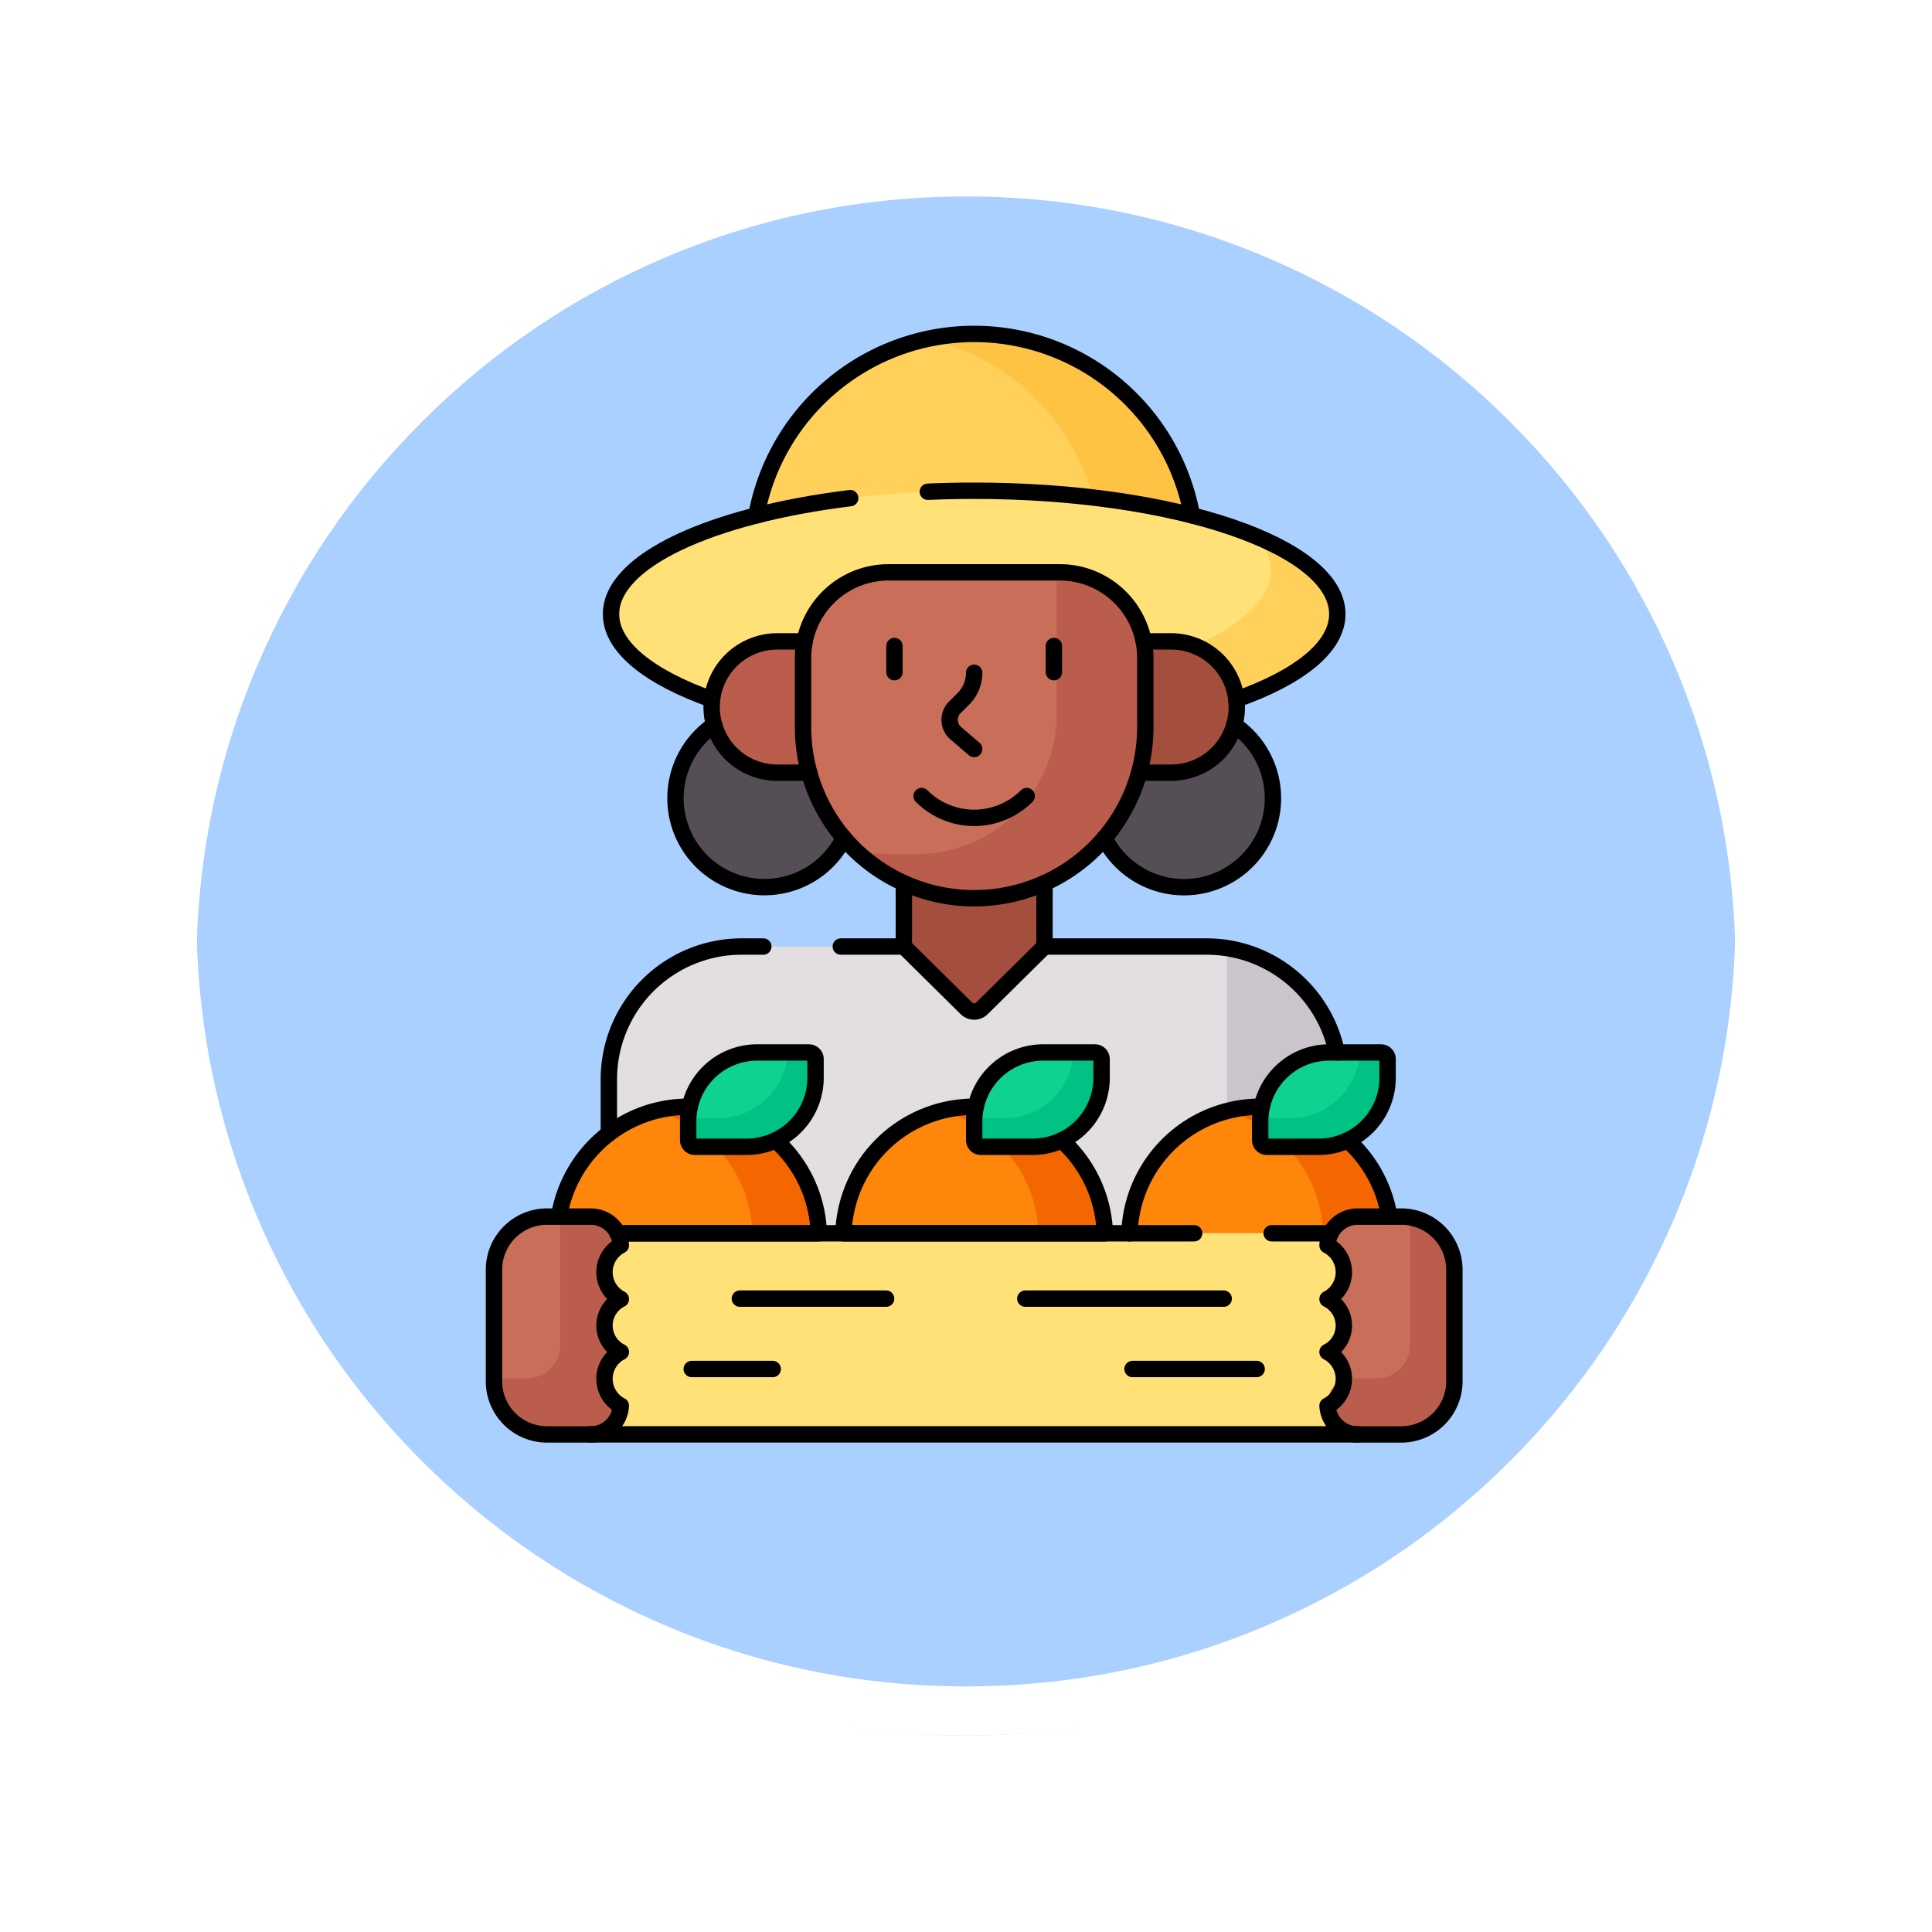 <svg xmlns="http://www.w3.org/2000/svg" xmlns:xlink="http://www.w3.org/1999/xlink" width="118" height="118" viewBox="0 0 118 118">
  <defs>
    <filter id="Trazado_874925" x="0" y="0" width="117.999" height="118" filterUnits="userSpaceOnUse">
      <feOffset dy="3" input="SourceAlpha"/>
      <feGaussianBlur stdDeviation="3" result="blur"/>
      <feFlood flood-opacity="0.161"/>
      <feComposite operator="in" in2="blur"/>
      <feComposite in="SourceGraphic"/>
    </filter>
  </defs>
  <g id="Grupo_1112506" data-name="Grupo 1112506" transform="translate(-1108.134 -1933.999)">
    <g id="Grupo_1111553" data-name="Grupo 1111553" transform="translate(308.634 -577.158)">
      <g id="Grupo_1111316" data-name="Grupo 1111316" transform="translate(808.5 2517.157)">
        <g id="Grupo_1109835" data-name="Grupo 1109835" transform="translate(0 0)">
          <g id="Grupo_1107913" data-name="Grupo 1107913" transform="translate(0 0)">
            <g transform="matrix(1, 0, 0, 1, -9, -6)" filter="url(#Trazado_874925)">
              <g id="Trazado_874925-2" data-name="Trazado 874925" transform="translate(9 6)" fill="#9cc8ff" opacity="0.859">
                <path d="M 50 98.5 C 43.452 98.5 37.1 97.218 31.122 94.689 C 25.347 92.246 20.16 88.749 15.705 84.295 C 11.251 79.84 7.753 74.653 5.311 68.878 C 2.782 62.9 1.5 56.548 1.5 50 C 1.5 43.452 2.782 37.1 5.311 31.122 C 7.753 25.347 11.251 20.16 15.705 15.705 C 20.16 11.251 25.347 7.753 31.122 5.311 C 37.1 2.782 43.452 1.5 50 1.5 C 56.548 1.5 62.899 2.782 68.878 5.311 C 74.653 7.753 79.84 11.251 84.294 15.705 C 88.749 20.16 92.246 25.347 94.689 31.122 C 97.217 37.1 98.499 43.452 98.499 50 C 98.499 56.548 97.217 62.9 94.689 68.878 C 92.246 74.653 88.749 79.84 84.294 84.295 C 79.84 88.749 74.653 92.246 68.878 94.689 C 62.899 97.218 56.548 98.5 50 98.5 Z" stroke="none"/>
                <path d="M 50 3 C 43.653 3 37.499 4.242 31.706 6.692 C 26.11 9.059 21.083 12.449 16.766 16.766 C 12.449 21.083 9.059 26.11 6.692 31.706 C 4.242 37.499 3 43.653 3 50 C 3 56.346 4.242 62.501 6.692 68.294 C 9.059 73.89 12.449 78.917 16.766 83.234 C 21.083 87.551 26.11 90.941 31.706 93.308 C 37.499 95.758 43.653 97 50 97 C 56.346 97 62.501 95.758 68.293 93.308 C 73.89 90.941 78.916 87.551 83.234 83.234 C 87.551 78.917 90.94 73.89 93.307 68.294 C 95.757 62.501 96.999 56.346 96.999 50 C 96.999 43.653 95.757 37.499 93.307 31.706 C 90.94 26.11 87.551 21.083 83.234 16.766 C 78.916 12.449 73.89 9.059 68.293 6.692 C 62.501 4.242 56.346 3 50 3 M 50 0 C 77.614 0 99.999 22.386 99.999 50 L 99.999 50 C 99.999 77.614 77.614 100 50 100 C 22.386 100 0 77.614 0 50 L 0 50 C 0 22.386 22.386 0 50 0 Z" stroke="none" fill="#fff"/>
              </g>
            </g>
            <g id="Trazado_874923" data-name="Trazado 874923" transform="translate(0 0)" fill="none">
              <path d="M50,0a50,50,0,0,1,50,50h0A50,50,0,0,1,0,50H0A50,50,0,0,1,50,0Z" stroke="none"/>
              <path d="M 50 3 C 43.653 3 37.499 4.242 31.706 6.692 C 26.11 9.059 21.083 12.449 16.766 16.766 C 12.449 21.083 9.059 26.11 6.692 31.706 C 4.242 37.499 3 43.653 3 50 C 3 56.346 4.242 62.501 6.692 68.294 C 9.059 73.89 12.449 78.917 16.766 83.234 C 21.083 87.551 26.11 90.941 31.706 93.308 C 37.499 95.758 43.653 97 50 97 C 56.346 97 62.501 95.758 68.293 93.308 C 73.89 90.941 78.916 87.551 83.234 83.234 C 87.551 78.917 90.94 73.89 93.307 68.294 C 95.757 62.501 96.999 56.346 96.999 50 C 96.999 43.653 95.757 37.499 93.307 31.706 C 90.94 26.11 87.551 21.083 83.234 16.766 C 78.916 12.449 73.89 9.059 68.293 6.692 C 62.501 4.242 56.346 3 50 3 M 50 0 C 77.614 0 99.999 22.386 99.999 50 L 99.999 50 C 99.999 77.614 77.614 100 50 100 C 22.386 100 0 77.614 0 50 L 0 50 C 0 22.386 22.386 0 50 0 Z" stroke="none" fill="#fff"/>
            </g>
          </g>
        </g>
      </g>
    </g>
    <g id="farmer_12088058" transform="translate(1099.185 1946.894)">
      <g id="Grupo_1111610" data-name="Grupo 1111610" transform="translate(39.119 7.5)">
        <g id="Grupo_1111609" data-name="Grupo 1111609" transform="translate(0 0)">
          <path id="Trazado_900669" data-name="Trazado 900669" d="M170.775,17.214a55.127,55.127,0,0,1,13.328,1.51A13.526,13.526,0,0,0,170.775,7.5h0a13.526,13.526,0,0,0-13.328,11.224A55.127,55.127,0,0,1,170.775,17.214Z" transform="translate(-141.445 -7.5)" fill="#ffd15b"/>
          <g id="Grupo_1111596" data-name="Grupo 1111596" transform="translate(26.426)">
            <path id="Trazado_900670" data-name="Trazado 900670" d="M244.719,17.63a46.678,46.678,0,0,1,6.043,1.093A13.526,13.526,0,0,0,237.434,7.5h0a13.564,13.564,0,0,0-2.9.315A13.541,13.541,0,0,1,244.719,17.63Z" transform="translate(-234.531 -7.5)" fill="#ffc344"/>
          </g>
          <ellipse id="Elipse_11625" data-name="Elipse 11625" cx="22.178" cy="7.534" rx="22.178" ry="7.534" transform="translate(7.151 9.579)" fill="#ffe177"/>
          <g id="Grupo_1111597" data-name="Grupo 1111597" transform="translate(42.772 12.413)">
            <path id="Trazado_900671" data-name="Trazado 900671" d="M359.292,99.289a3.172,3.172,0,0,1,.787,2c0,1.745-1.747,3.351-4.679,4.629a4.012,4.012,0,0,1,2.567,3.29c3.821-1.354,6.169-3.19,6.169-5.214C364.137,102.211,362.323,100.578,359.292,99.289Z" transform="translate(-355.401 -99.289)" fill="#ffd15b"/>
          </g>
          <g id="Grupo_1111600" data-name="Grupo 1111600" transform="translate(7.016 37.416)">
            <g id="Grupo_1111599" data-name="Grupo 1111599">
              <g id="Grupo_1111598" data-name="Grupo 1111598">
                <path id="Trazado_900672" data-name="Trazado 900672" d="M95.845,294.094a7.853,7.853,0,0,1,7.847,7.6l0,.131h1.766l0-.131a7.851,7.851,0,0,1,15.694,0l0,.131h1.766l0-.131a7.838,7.838,0,0,1,12.692-5.912V292.29a8.114,8.114,0,0,0-8.114-8.114h-28.4A8.114,8.114,0,0,0,91,292.29v3.491A7.833,7.833,0,0,1,95.845,294.094Z" transform="translate(-91 -284.176)" fill="#e2dee2"/>
              </g>
            </g>
          </g>
          <path id="Trazado_900673" data-name="Trazado 900673" d="M372.151,294.554l.1,0a4.217,4.217,0,0,1,4.119-3.314h.46a8.12,8.12,0,0,0-6.713-6.379v9.953A7.993,7.993,0,0,1,372.151,294.554Z" transform="translate(-325.352 -247.355)" fill="#cbc4cc"/>
          <g id="Grupo_1111601" data-name="Grupo 1111601" transform="translate(11.084 23.799)">
            <path id="Trazado_900674" data-name="Trazado 900674" d="M129.381,186.445l-.027-.1H127.3a3.88,3.88,0,0,1-3.739-2.863,5.433,5.433,0,1,0,7.878,6.855A10.248,10.248,0,0,1,129.381,186.445Z" transform="translate(-121.079 -183.482)" fill="#554e56"/>
            <path id="Trazado_900675" data-name="Trazado 900675" d="M322.211,183.482a3.88,3.88,0,0,1-3.739,2.863h-2.056l-.027.1a10.25,10.25,0,0,1-2.056,3.892,5.433,5.433,0,1,0,7.878-6.855Z" transform="translate(-288.199 -183.482)" fill="#554e56"/>
          </g>
          <path id="Trazado_900676" data-name="Trazado 900676" d="M228.532,255.345a10.252,10.252,0,0,1-4.3-.94v4.026l3.82,3.775a.676.676,0,0,0,.951,0l3.82-3.775v-4.026A10.251,10.251,0,0,1,228.532,255.345Z" transform="translate(-199.202 -221.015)" fill="#a44f3e"/>
          <g id="Grupo_1111605" data-name="Grupo 1111605" transform="translate(3.953 43.888)">
            <g id="Grupo_1111602" data-name="Grupo 1111602">
              <path id="Trazado_900677" data-name="Trazado 900677" d="M70.281,363.365a1.747,1.747,0,0,1,1.553.945l.037.074H84.244a7.99,7.99,0,0,0-15.9-1.019Z" transform="translate(-68.348 -353.208)" fill="#fe860a"/>
              <path id="Trazado_900678" data-name="Trazado 900678" d="M113.854,356.519a8,8,0,0,0-2.029.261,7.993,7.993,0,0,1,5.959,7.6h4.057A7.99,7.99,0,0,0,113.854,356.519Z" transform="translate(-105.945 -353.208)" fill="#f46700"/>
              <path id="Trazado_900679" data-name="Trazado 900679" d="M130.391,337.792h-3.159a.406.406,0,0,1-.406-.406v-1.138a4.217,4.217,0,0,1,4.217-4.217H134.2a.406.406,0,0,1,.406.406v1.138A4.217,4.217,0,0,1,130.391,337.792Z" transform="translate(-118.918 -332.032)" fill="#0ed290"/>
              <path id="Trazado_900680" data-name="Trazado 900680" d="M134.2,332.032h-1.3a4.217,4.217,0,0,1-4.211,4.009h-1.863c0,.069-.005.138-.005.207v1.138a.406.406,0,0,0,.406.406h3.159a4.217,4.217,0,0,0,4.217-4.217v-1.138A.406.406,0,0,0,134.2,332.032Z" transform="translate(-118.918 -332.032)" fill="#00c285"/>
            </g>
            <g id="Grupo_1111603" data-name="Grupo 1111603" transform="translate(17.389)">
              <path id="Trazado_900681" data-name="Trazado 900681" d="M212.909,364.384a7.989,7.989,0,0,0-15.976,0Z" transform="translate(-196.933 -353.208)" fill="#fe860a"/>
              <path id="Trazado_900682" data-name="Trazado 900682" d="M243.029,356.519a8,8,0,0,0-2.029.261,7.993,7.993,0,0,1,5.959,7.6h4.057A7.99,7.99,0,0,0,243.029,356.519Z" transform="translate(-235.041 -353.208)" fill="#f46700"/>
              <path id="Trazado_900683" data-name="Trazado 900683" d="M259.565,337.792h-3.159a.406.406,0,0,1-.406-.406v-1.138a4.217,4.217,0,0,1,4.217-4.217h3.159a.406.406,0,0,1,.406.406v1.138A4.216,4.216,0,0,1,259.565,337.792Z" transform="translate(-248.012 -332.032)" fill="#0ed290"/>
              <path id="Trazado_900684" data-name="Trazado 900684" d="M263.376,332.032h-1.3a4.217,4.217,0,0,1-4.211,4.009h-1.863c0,.069-.005.138-.005.207v1.138a.406.406,0,0,0,.406.406h3.159a4.217,4.217,0,0,0,4.217-4.217v-1.138A.406.406,0,0,0,263.376,332.032Z" transform="translate(-248.012 -332.032)" fill="#00c285"/>
            </g>
            <g id="Grupo_1111604" data-name="Grupo 1111604" transform="translate(34.858)">
              <path id="Trazado_900685" data-name="Trazado 900685" d="M338.479,364.384l.037-.074a1.748,1.748,0,0,1,1.553-.945H342a7.99,7.99,0,0,0-15.9,1.019Z" transform="translate(-326.107 -353.208)" fill="#fe860a"/>
              <path id="Trazado_900686" data-name="Trazado 900686" d="M338.479,364.384l.037-.074a1.748,1.748,0,0,1,1.553-.945H342a7.99,7.99,0,0,0-15.9,1.019Z" transform="translate(-326.107 -353.208)" fill="#fe860a"/>
              <path id="Trazado_900687" data-name="Trazado 900687" d="M377.921,363.365h1.933a7.991,7.991,0,0,0-9.977-6.574,7.993,7.993,0,0,1,5.92,7.593h.533l.037-.074A1.748,1.748,0,0,1,377.921,363.365Z" transform="translate(-363.959 -353.208)" fill="#f46700"/>
              <path id="Trazado_900688" data-name="Trazado 900688" d="M388.74,337.792h-3.159a.406.406,0,0,1-.406-.406v-1.138a4.217,4.217,0,0,1,4.217-4.217h3.159a.406.406,0,0,1,.406.406v1.138A4.217,4.217,0,0,1,388.74,337.792Z" transform="translate(-377.187 -332.032)" fill="#0ed290"/>
              <path id="Trazado_900689" data-name="Trazado 900689" d="M392.551,332.032h-1.3a4.217,4.217,0,0,1-4.211,4.009H385.18c0,.069-.005.138-.005.207v1.138a.406.406,0,0,0,.406.406h3.159a4.217,4.217,0,0,0,4.217-4.217v-1.138A.406.406,0,0,0,392.551,332.032Z" transform="translate(-377.187 -332.032)" fill="#00c285"/>
            </g>
          </g>
          <g id="Grupo_1111606" data-name="Grupo 1111606" transform="translate(13.293 18.779)">
            <path id="Trazado_900690" data-name="Trazado 900690" d="M331.541,146.364h-1.811a5.092,5.092,0,0,1,.1,1.006V151.6a10.283,10.283,0,0,1-.385,2.784h2.1a4.009,4.009,0,0,0,4.009-4.009h0A4.009,4.009,0,0,0,331.541,146.364Z" transform="translate(-303.477 -146.364)" fill="#a44f3e"/>
            <path id="Trazado_900691" data-name="Trazado 900691" d="M143.135,151.6V147.37a5.092,5.092,0,0,1,.1-1.006h-1.81a4.009,4.009,0,0,0-4.009,4.009h0a4.009,4.009,0,0,0,4.009,4.009h2.1A10.284,10.284,0,0,1,143.135,151.6Z" transform="translate(-137.416 -146.364)" fill="#bb5d4c"/>
          </g>
          <g id="Grupo_1111607" data-name="Grupo 1111607" transform="translate(18.877 14.561)">
            <path id="Trazado_900692" data-name="Trazado 900692" d="M178.709,124.623a10.452,10.452,0,0,0,10.452,10.452h0a10.452,10.452,0,0,0,10.452-10.452v-4.228a5.224,5.224,0,0,0-5.224-5.224H183.933a5.224,5.224,0,0,0-5.224,5.224v4.228Z" transform="translate(-178.709 -115.17)" fill="#c96e59"/>
          </g>
          <path id="Trazado_900693" data-name="Trazado 900693" d="M215.342,115.169h-.185v8.66a8.54,8.54,0,0,1-8.54,8.54H204.7a10.516,10.516,0,0,1-1.766-.152,10.413,10.413,0,0,0,7.176,2.856h0a10.452,10.452,0,0,0,10.452-10.452v-4.228A5.224,5.224,0,0,0,215.342,115.169Z" transform="translate(-180.784 -100.609)" fill="#bb5d4c"/>
          <path id="Trazado_900694" data-name="Trazado 900694" d="M129.531,425.827A1.713,1.713,0,0,1,127.8,424.2a1.68,1.68,0,0,1,.922-1.542l.24-.121-.24-.121a1.67,1.67,0,0,1,0-2.987l.24-.121-.24-.121a1.67,1.67,0,0,1,0-2.987l.24-.121-.24-.121a1.68,1.68,0,0,1-.922-1.542,1.6,1.6,0,0,1,.207-.74H84.163a1.6,1.6,0,0,1,.207.74,1.68,1.68,0,0,1-.922,1.542l-.24.121.24.121a1.67,1.67,0,0,1,0,2.987l-.24.121.24.121a1.67,1.67,0,0,1,0,2.987l-.24.121.24.121a1.681,1.681,0,0,1,.922,1.542,1.713,1.713,0,0,1-1.726,1.624v.135h46.887Z" transform="translate(-76.758 -358.751)" fill="#ffe177"/>
          <g id="Grupo_1111608" data-name="Grupo 1111608" transform="translate(0 53.91)">
            <path id="Trazado_900695" data-name="Trazado 900695" d="M46.867,411.177a1.848,1.848,0,0,1,0-3.281A1.844,1.844,0,0,0,45,406.141H42.366a3.247,3.247,0,0,0-3.247,3.247V416.2a3.247,3.247,0,0,0,3.247,3.247h2.639a1.844,1.844,0,0,0,1.862-1.755,1.848,1.848,0,0,1,0-3.281,1.805,1.805,0,0,1,0-3.228Z" transform="translate(-39.119 -406.141)" fill="#c96e59"/>
            <path id="Trazado_900696" data-name="Trazado 900696" d="M415.585,411.177a1.848,1.848,0,0,0,0-3.281,1.844,1.844,0,0,1,1.862-1.755h2.639a3.247,3.247,0,0,1,3.247,3.247V416.2a3.247,3.247,0,0,1-3.247,3.247h-2.639a1.844,1.844,0,0,1-1.862-1.755,1.848,1.848,0,0,0,0-3.281,1.805,1.805,0,0,0,0-3.228Z" transform="translate(-364.674 -406.141)" fill="#c96e59"/>
          </g>
        </g>
        <path id="Trazado_900697" data-name="Trazado 900697" d="M46.867,414.4a1.805,1.805,0,0,1,0-3.229,1.848,1.848,0,0,1,0-3.281A1.844,1.844,0,0,0,45,406.14H43.166v7.851a2.029,2.029,0,0,1-2.028,2.029H39.119v.175a3.247,3.247,0,0,0,3.247,3.247h2.639a1.844,1.844,0,0,0,1.862-1.756,1.848,1.848,0,0,1,0-3.281Z" transform="translate(-39.119 -352.231)" fill="#bb5d4c"/>
        <path id="Trazado_900698" data-name="Trazado 900698" d="M420.628,406.481v7.8a2.029,2.029,0,0,1-2.029,2.028h-2.018a1.806,1.806,0,0,0-1,1.667,1.844,1.844,0,0,0,1.862,1.755h2.639a3.247,3.247,0,0,0,3.247-3.247v-6.807A3.248,3.248,0,0,0,420.628,406.481Z" transform="translate(-364.674 -352.526)" fill="#bb5d4c"/>
      </g>
      <g id="Grupo_1111617" data-name="Grupo 1111617" transform="translate(39.119 7.5)">
        <path id="Trazado_900699" data-name="Trazado 900699" d="M184.249,18.583A13.525,13.525,0,0,0,170.949,7.5h0a13.525,13.525,0,0,0-13.3,11.083" transform="translate(-141.619 -7.5)" fill="none" stroke="#000" stroke-linecap="round" stroke-linejoin="round" stroke-miterlimit="10" stroke-width="1"/>
        <path id="Trazado_900700" data-name="Trazado 900700" d="M253.894,91.076c3.821-1.354,6.169-3.19,6.169-5.214,0-4.161-9.93-7.534-22.178-7.534q-1.44,0-2.833.061" transform="translate(-208.555 -68.75)" fill="none" stroke="#000" stroke-linecap="round" stroke-linejoin="round" stroke-miterlimit="10" stroke-width="1"/>
        <path id="Trazado_900701" data-name="Trazado 900701" d="M106.61,81.66C98.089,82.711,92,85.486,92,88.744c0,2.023,2.348,3.86,6.169,5.214" transform="translate(-84.85 -71.631)" fill="none" stroke="#000" stroke-linecap="round" stroke-linejoin="round" stroke-miterlimit="10" stroke-width="1"/>
        <line id="Línea_577" data-name="Línea 577" x1="3.851" transform="translate(21.183 37.416)" fill="none" stroke="#000" stroke-linecap="round" stroke-linejoin="round" stroke-miterlimit="10" stroke-width="1"/>
        <path id="Trazado_900702" data-name="Trazado 900702" d="M305.615,290.647a8.117,8.117,0,0,0-7.948-6.472h-9.9" transform="translate(-254.139 -246.759)" fill="none" stroke="#000" stroke-linecap="round" stroke-linejoin="round" stroke-miterlimit="10" stroke-width="1"/>
        <path id="Trazado_900703" data-name="Trazado 900703" d="M100.434,284.175h-1.32A8.114,8.114,0,0,0,91,292.289V295.6" transform="translate(-83.984 -246.759)" fill="none" stroke="#000" stroke-linecap="round" stroke-linejoin="round" stroke-miterlimit="10" stroke-width="1"/>
        <path id="Trazado_900704" data-name="Trazado 900704" d="M123.44,184.087a5.43,5.43,0,1,0,7.928,6.907" transform="translate(-109.995 -160.207)" fill="none" stroke="#000" stroke-linecap="round" stroke-linejoin="round" stroke-miterlimit="10" stroke-width="1"/>
        <path id="Trazado_900705" data-name="Trazado 900705" d="M314.839,190.993a5.431,5.431,0,1,0,7.928-6.907" transform="translate(-277.552 -160.206)" fill="none" stroke="#000" stroke-linecap="round" stroke-linejoin="round" stroke-miterlimit="10" stroke-width="1"/>
        <path id="Trazado_900706" data-name="Trazado 900706" d="M224.236,255.527V259.4l3.82,3.775a.676.676,0,0,0,.951,0l3.82-3.775v-3.874" transform="translate(-199.202 -221.985)" fill="none" stroke="#000" stroke-linecap="round" stroke-linejoin="round" stroke-miterlimit="10" stroke-width="1"/>
        <path id="Trazado_900707" data-name="Trazado 900707" d="M95.021,377.382H107.3a7.972,7.972,0,0,0-2.636-5.676" transform="translate(-87.461 -322.453)" fill="none" stroke="#000" stroke-linecap="round" stroke-linejoin="round" stroke-miterlimit="10" stroke-width="1"/>
        <path id="Trazado_900708" data-name="Trazado 900708" d="M76.5,356.521l-.1,0a7.99,7.99,0,0,0-7.885,6.711" transform="translate(-64.54 -309.32)" fill="none" stroke="#000" stroke-linecap="round" stroke-linejoin="round" stroke-miterlimit="10" stroke-width="1"/>
        <path id="Trazado_900709" data-name="Trazado 900709" d="M130.391,337.792h-3.159a.406.406,0,0,1-.406-.406v-1.138a4.217,4.217,0,0,1,4.217-4.217H134.2a.406.406,0,0,1,.406.406v1.138A4.217,4.217,0,0,1,130.391,337.792Z" transform="translate(-114.965 -288.145)" fill="none" stroke="#000" stroke-linecap="round" stroke-linejoin="round" stroke-miterlimit="10" stroke-width="1"/>
        <path id="Trazado_900710" data-name="Trazado 900710" d="M205.054,356.521l-.1,0a7.988,7.988,0,0,0-7.982,7.73h15.965a7.971,7.971,0,0,0-2.636-5.676" transform="translate(-175.627 -309.32)" fill="none" stroke="#000" stroke-linecap="round" stroke-linejoin="round" stroke-miterlimit="10" stroke-width="1"/>
        <path id="Trazado_900711" data-name="Trazado 900711" d="M259.565,337.792h-3.159a.406.406,0,0,1-.406-.406v-1.138a4.217,4.217,0,0,1,4.217-4.217h3.159a.406.406,0,0,1,.406.406v1.138A4.216,4.216,0,0,1,259.565,337.792Z" transform="translate(-226.67 -288.145)" fill="none" stroke="#000" stroke-linecap="round" stroke-linejoin="round" stroke-miterlimit="10" stroke-width="1"/>
        <path id="Trazado_900712" data-name="Trazado 900712" d="M334.228,356.521l-.1,0a7.988,7.988,0,0,0-7.982,7.73" transform="translate(-287.332 -309.32)" fill="none" stroke="#000" stroke-linecap="round" stroke-linejoin="round" stroke-miterlimit="10" stroke-width="1"/>
        <path id="Trazado_900713" data-name="Trazado 900713" d="M427.237,376.37a7.979,7.979,0,0,0-2.541-4.656" transform="translate(-372.553 -322.46)" fill="none" stroke="#000" stroke-linecap="round" stroke-linejoin="round" stroke-miterlimit="10" stroke-width="1"/>
        <path id="Trazado_900714" data-name="Trazado 900714" d="M388.74,337.792h-3.159a.406.406,0,0,1-.406-.406v-1.138a4.217,4.217,0,0,1,4.217-4.217h3.159a.406.406,0,0,1,.406.406v1.138A4.217,4.217,0,0,1,388.74,337.792Z" transform="translate(-338.377 -288.145)" fill="none" stroke="#000" stroke-linecap="round" stroke-linejoin="round" stroke-miterlimit="10" stroke-width="1"/>
        <path id="Trazado_900715" data-name="Trazado 900715" d="M330.5,154.382h1.953a4.009,4.009,0,0,0,4.009-4.009h0a4.009,4.009,0,0,0-4.009-4.009h-1.673" transform="translate(-291.093 -127.585)" fill="none" stroke="#000" stroke-linecap="round" stroke-linejoin="round" stroke-miterlimit="10" stroke-width="1"/>
        <path id="Trazado_900716" data-name="Trazado 900716" d="M143.1,146.364h-1.673a4.009,4.009,0,0,0-4.009,4.009h0a4.009,4.009,0,0,0,4.009,4.009h1.953" transform="translate(-124.123 -127.585)" fill="none" stroke="#000" stroke-linecap="round" stroke-linejoin="round" stroke-miterlimit="10" stroke-width="1"/>
        <g id="Grupo_1111611" data-name="Grupo 1111611" transform="translate(18.877 14.561)">
          <path id="Trazado_900717" data-name="Trazado 900717" d="M178.709,124.623a10.452,10.452,0,0,0,10.452,10.452h0a10.452,10.452,0,0,0,10.452-10.452v-4.228a5.224,5.224,0,0,0-5.224-5.224H183.933a5.224,5.224,0,0,0-5.224,5.224v4.228Z" transform="translate(-178.709 -115.17)" fill="none" stroke="#000" stroke-linecap="round" stroke-linejoin="round" stroke-miterlimit="10" stroke-width="1"/>
        </g>
        <g id="Grupo_1111613" data-name="Grupo 1111613" transform="translate(24.461 19.062)">
          <g id="Grupo_1111612" data-name="Grupo 1111612">
            <line id="Línea_578" data-name="Línea 578" y2="1.597" fill="none" stroke="#000" stroke-linecap="round" stroke-linejoin="round" stroke-miterlimit="10" stroke-width="1"/>
            <line id="Línea_579" data-name="Línea 579" y2="1.597" transform="translate(9.737)" fill="none" stroke="#000" stroke-linecap="round" stroke-linejoin="round" stroke-miterlimit="10" stroke-width="1"/>
          </g>
          <path id="Trazado_900718" data-name="Trazado 900718" d="M246.421,165.181l-1.122-.962a1.076,1.076,0,0,1-.061-1.578l.523-.523a2.253,2.253,0,0,0,.66-1.593" transform="translate(-241.553 -158.893)" fill="none" stroke="#000" stroke-linecap="round" stroke-linejoin="round" stroke-miterlimit="10" stroke-width="1"/>
          <path id="Trazado_900719" data-name="Trazado 900719" d="M232.271,216.221a4.535,4.535,0,0,0,6.418,0" transform="translate(-230.612 -207.057)" fill="none" stroke="#000" stroke-linecap="round" stroke-linejoin="round" stroke-miterlimit="10" stroke-width="1"/>
        </g>
        <line id="Línea_580" data-name="Línea 580" x2="46.887" transform="translate(5.886 67.211)" fill="none" stroke="#000" stroke-linecap="round" stroke-linejoin="round" stroke-miterlimit="10" stroke-width="1"/>
        <g id="Grupo_1111615" data-name="Grupo 1111615" transform="translate(12.078 58.921)">
          <line id="Línea_581" data-name="Línea 581" x2="4.948" transform="translate(0 4.298)" fill="none" stroke="#000" stroke-linecap="round" stroke-linejoin="round" stroke-miterlimit="10" stroke-width="1"/>
          <line id="Línea_582" data-name="Línea 582" x2="7.582" transform="translate(26.922 4.298)" fill="none" stroke="#000" stroke-linecap="round" stroke-linejoin="round" stroke-miterlimit="10" stroke-width="1"/>
          <g id="Grupo_1111614" data-name="Grupo 1111614" transform="translate(2.939)">
            <line id="Línea_583" data-name="Línea 583" x2="8.934" fill="none" stroke="#000" stroke-linecap="round" stroke-linejoin="round" stroke-miterlimit="10" stroke-width="1"/>
            <line id="Línea_584" data-name="Línea 584" x2="12.118" transform="translate(17.435)" fill="none" stroke="#000" stroke-linecap="round" stroke-linejoin="round" stroke-miterlimit="10" stroke-width="1"/>
          </g>
        </g>
        <g id="Grupo_1111616" data-name="Grupo 1111616" transform="translate(0 53.91)">
          <path id="Trazado_900720" data-name="Trazado 900720" d="M46.867,411.177a1.848,1.848,0,0,1,0-3.281A1.844,1.844,0,0,0,45,406.141H42.366a3.247,3.247,0,0,0-3.247,3.247V416.2a3.247,3.247,0,0,0,3.247,3.247h2.639a1.844,1.844,0,0,0,1.862-1.755,1.848,1.848,0,0,1,0-3.281,1.805,1.805,0,0,1,0-3.228Z" transform="translate(-39.119 -406.141)" fill="none" stroke="#000" stroke-linecap="round" stroke-linejoin="round" stroke-miterlimit="10" stroke-width="1"/>
          <path id="Trazado_900721" data-name="Trazado 900721" d="M415.585,411.177a1.848,1.848,0,0,0,0-3.281,1.844,1.844,0,0,1,1.862-1.755h2.639a3.247,3.247,0,0,1,3.247,3.247V416.2a3.247,3.247,0,0,1-3.247,3.247h-2.639a1.844,1.844,0,0,1-1.862-1.755,1.848,1.848,0,0,0,0-3.281,1.805,1.805,0,0,0,0-3.228Z" transform="translate(-364.674 -406.141)" fill="none" stroke="#000" stroke-linecap="round" stroke-linejoin="round" stroke-miterlimit="10" stroke-width="1"/>
        </g>
        <line id="Línea_585" data-name="Línea 585" x1="3.6" transform="translate(47.499 54.929)" fill="none" stroke="#000" stroke-linecap="round" stroke-linejoin="round" stroke-miterlimit="10" stroke-width="1"/>
        <line id="Línea_586" data-name="Línea 586" x1="35.206" transform="translate(7.56 54.929)" fill="none" stroke="#000" stroke-linecap="round" stroke-linejoin="round" stroke-miterlimit="10" stroke-width="1"/>
      </g>
    </g>
  </g>
</svg>
